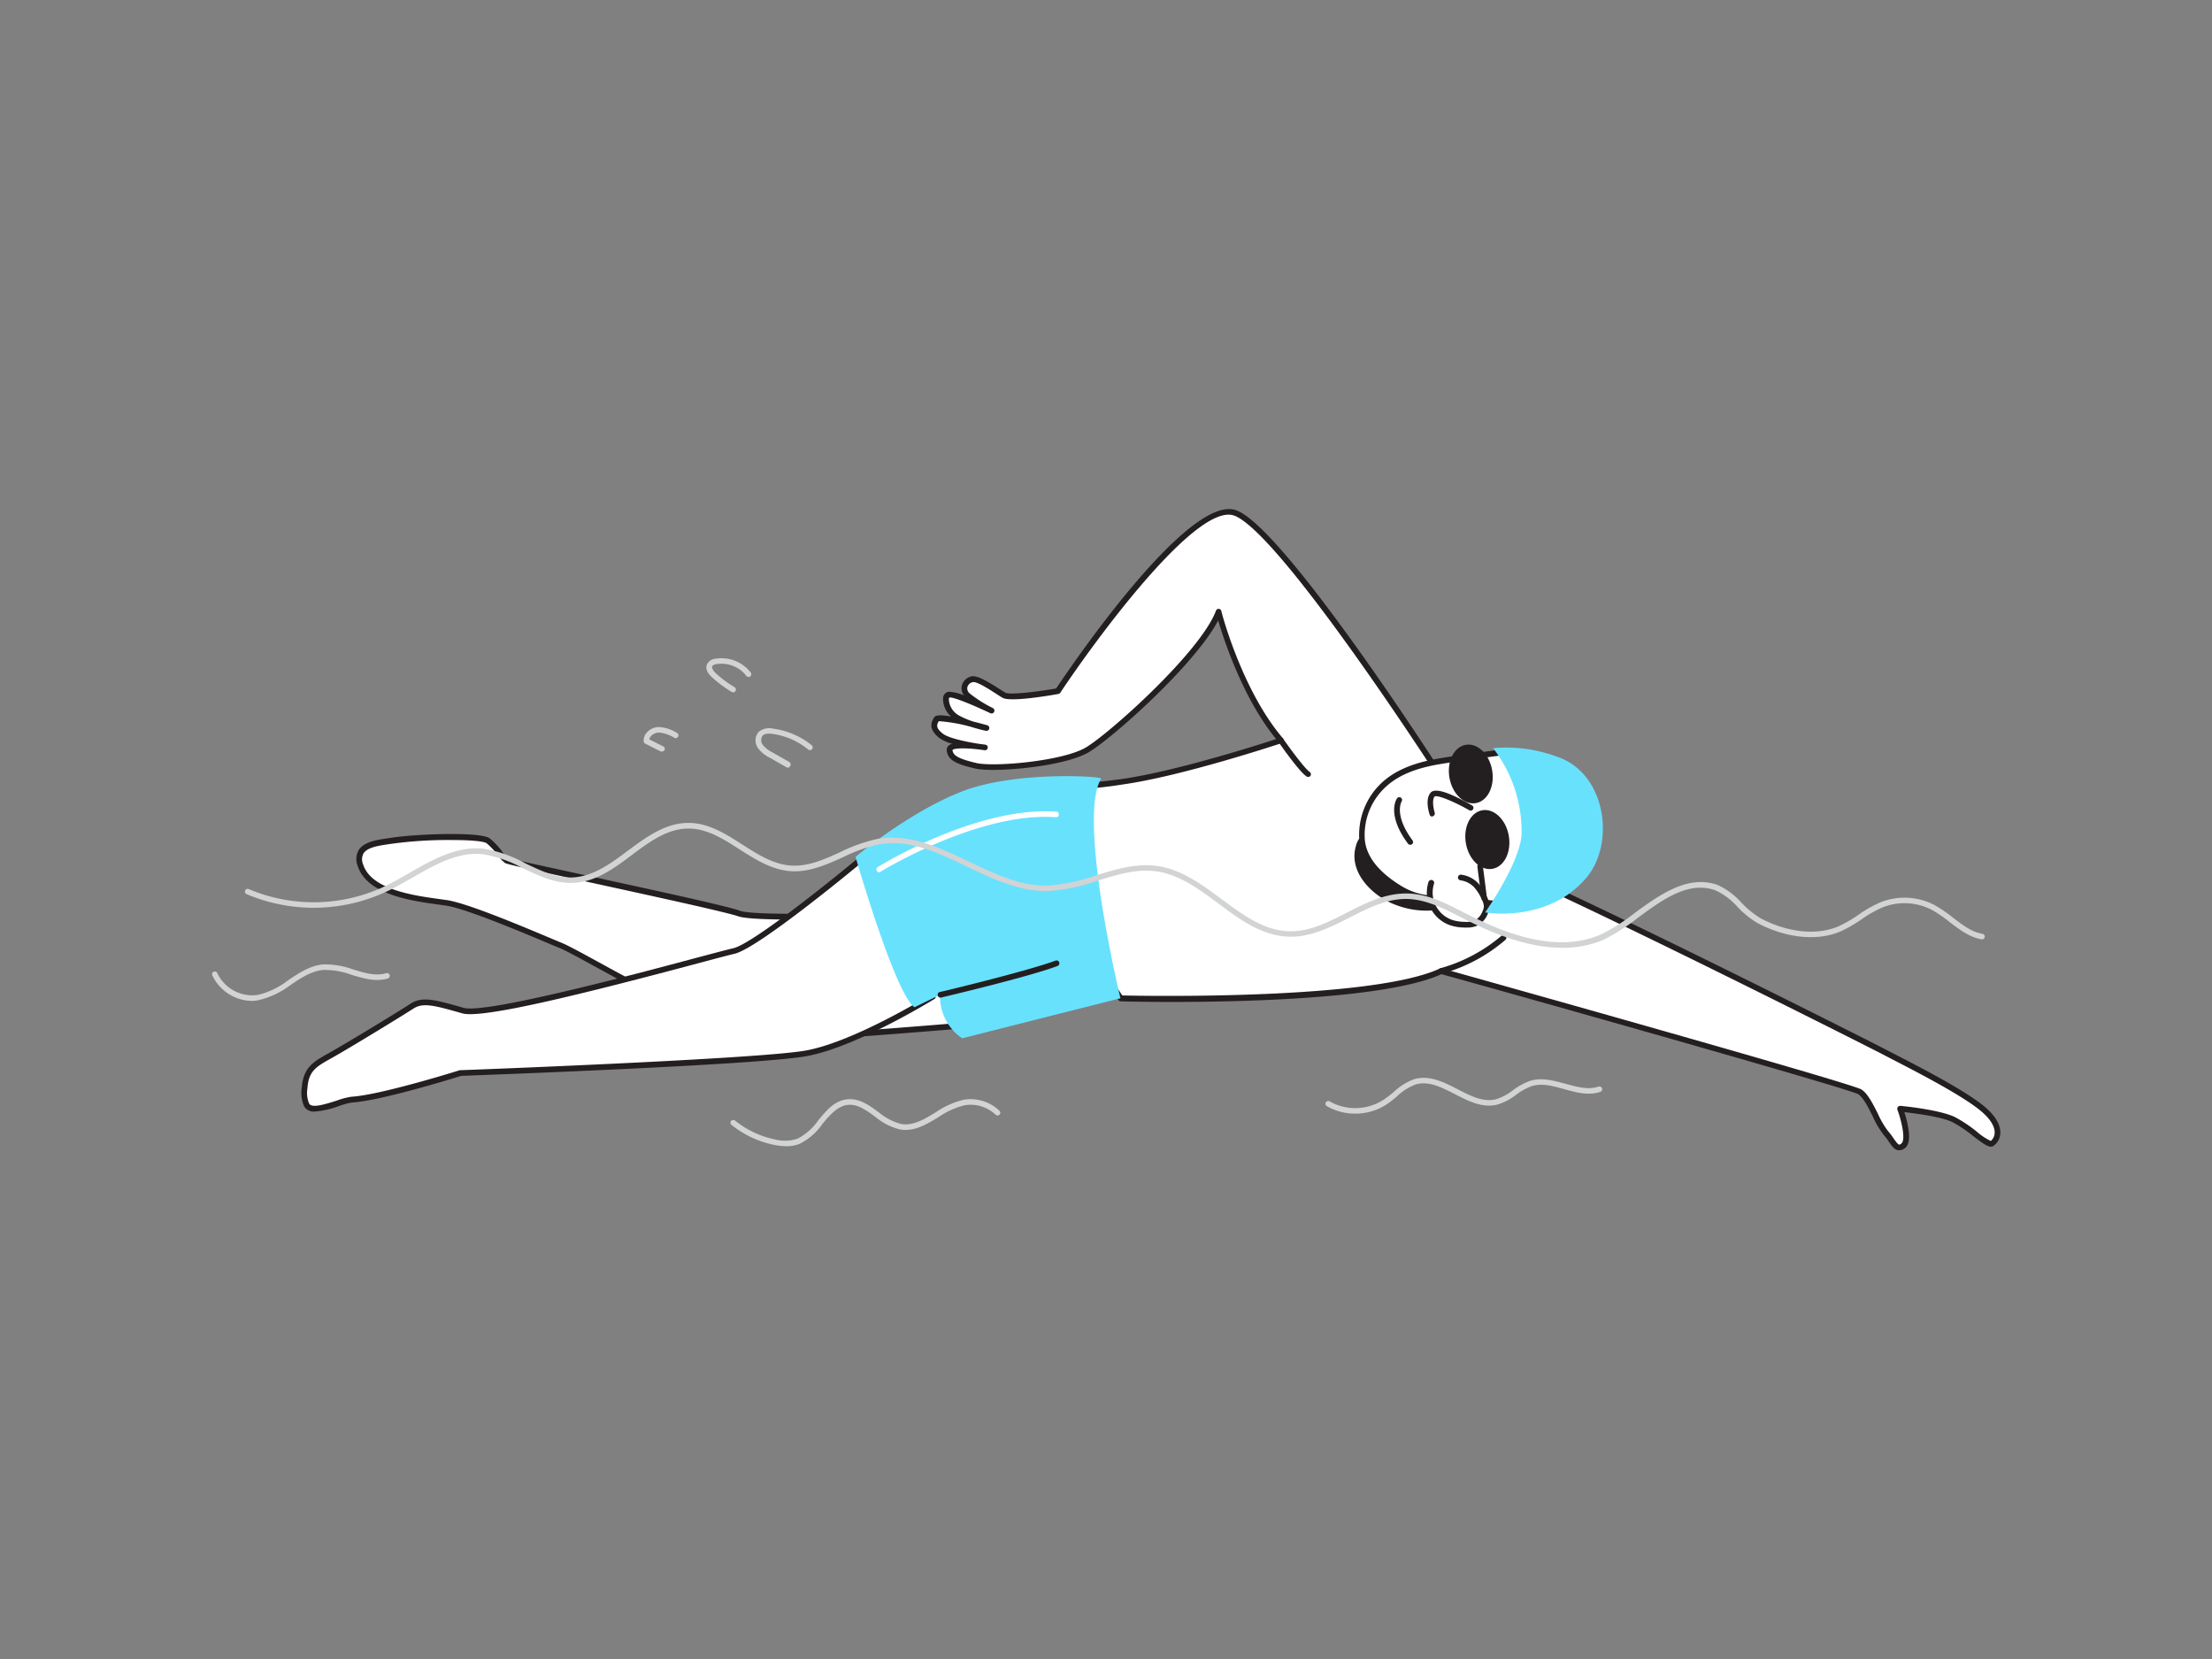 <svg xmlns="http://www.w3.org/2000/svg" viewBox="0 0 400 300"><rect x="0" y="0" width="400" height="300" fill="#808080" stroke="none"/><g id="_45_swimming" data-name="#45_swimming"><path d="M177.13,185.16s-25,2.14-35.85,2.6S106,172.91,101.64,171.07s-16.77-7.2-20.89-7.81c-4.39-.65-13.84-1.43-15.57-6.79-1.23-3.79,3.16-4,5.48-4.39,4.55-.77,16.2-1.07,17.62,0s2.56,3.06,3.27,3.52,38.51,8.3,42.06,9.59,33,0,33,0Z" fill="#fff"/><path d="M140.81,188.29c-8.59,0-24.79-8.88-33.57-13.7-2.69-1.47-4.81-2.63-5.8-3.05l-1.85-.77c-5.36-2.26-15.34-6.47-18.92-7l-1.32-.19c-4.86-.66-13-1.77-14.67-7a3.31,3.31,0,0,1,.17-2.84c.94-1.51,3.28-1.85,5-2.11l.73-.11c4-.67,16.28-1.22,18,.1a13.35,13.35,0,0,1,2.2,2.33,7.06,7.06,0,0,0,1,1.17c.53.21,8.37,1.92,16,3.57,11.23,2.45,24,5.22,26,6,2.73,1,22.63.42,32.76,0a.52.52,0,0,1,.48.28l10.56,20a.5.5,0,0,1,0,.49.52.52,0,0,1-.41.27c-.25,0-25.18,2.15-35.87,2.61ZM81.59,151.9a76,76,0,0,0-10.84.69l-.76.11c-1.51.23-3.58.53-4.26,1.63a2.3,2.3,0,0,0-.06,2c1.47,4.56,9.2,5.62,13.82,6.25l1.34.19c3.7.55,13.76,4.79,19.16,7.07l1.85.77c1,.44,3.08,1.55,5.9,3.1,8.7,4.77,24.75,13.57,33.05,13.57h.47c9.6-.41,30.74-2.18,35.05-2.54l-10-19c-3.39.14-29.39,1.2-32.84-.05-2-.71-15.22-3.6-25.86-5.92-12.52-2.73-16-3.5-16.3-3.72A6.66,6.66,0,0,1,90,154.64a12.09,12.09,0,0,0-2-2.15C87.42,152.08,84.77,151.9,81.59,151.9Z" fill="#231f20"/><path d="M156.26,155S137,171,132.68,172s-43.87,12.22-48.94,10.78-7.31-2.1-9.25-.81-11.19,6.91-14.62,8.85c-2.73,1.53-4.52,2.39-4.79,5.93a5.57,5.57,0,0,0,.38,3.1c1.07,1.87,6.31-.88,8.14-1C69,198.54,83.29,194,83.29,194s53.42-1.93,62.38-3.54,23-10.27,23-10.27" fill="#fff"/><path d="M56.93,201a2,2,0,0,1-1.92-.91,6,6,0,0,1-.44-3.4c.27-3.67,2.14-4.72,4.72-6.16l.32-.18c3.54-2,12.71-7.58,14.59-8.83,2.14-1.41,4.49-.74,9.64.73,3.94,1.12,30.74-6,42.18-9.07,3.28-.87,5.65-1.5,6.55-1.7,3.33-.74,16.73-11.41,23.36-16.94a.51.51,0,1,1,.66.79c-.79.66-19.4,16.17-23.79,17.15-.88.2-3.25.83-6.51,1.7-20,5.33-39,10.11-42.69,9.07-5-1.43-7.09-2-8.83-.87s-11.1,6.87-14.65,8.87l-.32.18c-2.56,1.43-4,2.22-4.2,5.33a5,5,0,0,0,.31,2.82c.52.9,3.2,0,5-.56a13.11,13.11,0,0,1,2.67-.7c5.25-.31,19.44-4.75,19.58-4.8l.13,0c.54,0,53.49-2,62.3-3.53s22.69-10.12,22.83-10.21a.52.52,0,0,1,.71.17.51.51,0,0,1-.17.71c-.57.35-14.24,8.74-23.18,10.34s-59.36,3.44-62.38,3.55c-1.19.37-14.51,4.51-19.75,4.82a12.92,12.92,0,0,0-2.42.66A15.78,15.78,0,0,1,56.93,201Z" fill="#231f20"/><path d="M262.43,153c6.69,1,75.16,35.54,78.22,37.14s14.15,7.08,18,10.46,2.25,5.63,1.44,6.11-4.18-3.06-6.91-4.34-9.65-1.93-9.65-1.93,1.93,5.3.64,6.59-1.77-.64-3.21-2.25-2.9-6.27-4.67-7.4-75.69-21.82-75.69-21.82c-13,6.11-58,4.94-58,4.94C194.28,168.46,186.42,142,186.42,142s5.47.87,16.4-.65,28.79-7.48,28.79-7.48c-7.61-8.88-11.26-23.21-11.26-23.21-3,7.72-19.4,22.3-23.8,24.89s-16.94,3.63-20.15,2.87-4.61-1.39-4.72-2.87,6.43-.45,6.43-.45-6.32-.75-8-2.14-1.18-2.25-.75-3,9,1.61,9,1.61a20.91,20.91,0,0,1-5.26-1.82c-2-1.18-2.68-4-1.5-4.18s7.72,2.89,7.72,2.89a23,23,0,0,1-4.39-2.78,1.67,1.67,0,0,1,.85-2.9c1.18-.21,4.4,2.15,5.69,2.9s9.75-.75,9.75-.75,23.59-35.6,32.17-32.17,36.44,46.63,36.44,46.63" fill="#fff"/><path d="M343.41,208h-.11c-.71-.06-1.18-.74-1.72-1.53a13.44,13.44,0,0,0-1-1.31,16.14,16.14,0,0,1-1.93-3.29c-.81-1.61-1.72-3.44-2.62-4-1.74-1-54.81-16-75.37-21.71-13.16,6-56.19,5-58,4.91a.52.52,0,0,1-.41-.22c-8.32-12-16.23-38.4-16.3-38.67a.52.52,0,0,1,.1-.48.5.5,0,0,1,.47-.17c.06,0,5.54.84,16.25-.65,9.53-1.33,24.53-6.1,28-7.23-5.93-7.24-9.39-17.74-10.49-21.46-4.17,8-19.14,21.31-23.42,23.85-4.47,2.64-17.21,3.71-20.54,2.93s-5-1.5-5.12-3.34a1,1,0,0,1,.33-.79,1.63,1.63,0,0,1,.67-.34,7.55,7.55,0,0,1-2.41-1.1c-2-1.65-1.35-2.84-.9-3.62.15-.26.38-.67,3.08-.22a4.25,4.25,0,0,1-1.43-3.4,1.22,1.22,0,0,1,1-1.07,7.78,7.78,0,0,1,2.79.67,2.1,2.1,0,0,1-.36-1.91,2.29,2.29,0,0,1,1.75-1.55c1-.18,2.78.87,5,2.28.43.27.8.52,1.09.68.69.4,5.17-.07,9.18-.77,2.06-3.08,24-35.64,32.67-32.18s35.54,45.06,36.68,46.83a.51.51,0,0,1-.86.56c-.28-.43-27.88-43.1-36.21-46.43-6.72-2.69-25,22.17-31.54,32a.49.49,0,0,1-.34.22c-2,.36-8.76,1.48-10.1.69-.3-.17-.69-.42-1.13-.71-1.13-.73-3.49-2.26-4.21-2.12a1.28,1.28,0,0,0-1,.84,1.15,1.15,0,0,0,.37,1.18,22.82,22.82,0,0,0,4.26,2.69.52.52,0,0,1-.45.93c-3.07-1.46-6.78-3-7.4-2.85,0,0-.12,0-.15.23a3.54,3.54,0,0,0,1.81,3,14.46,14.46,0,0,0,2.68,1.13c.74.18,1.55.4,2.45.65a.51.51,0,0,1,.37.61.52.52,0,0,1-.61.39c-.07,0-1.11-.23-2.37-.62a29.4,29.4,0,0,0-6.15-1.12c-.38.68-.58,1.19.7,2.23,1.07.87,4.46,1.54,6.59,1.87l1.2.16a.51.51,0,0,1-.14,1l-1.21-.16c-2.33-.27-4.38-.24-4.66.12.09,1,1.14,1.61,4.33,2.35s15.58-.33,19.78-2.81S217,118,219.87,110.48a.51.51,0,0,1,1,.06c0,.14,3.71,14.32,11.15,23a.55.55,0,0,1,.11.48.54.54,0,0,1-.34.35c-.18.06-18,6-28.87,7.5a68.91,68.91,0,0,1-15.76.74c1.35,4.37,8.4,26.6,15.79,37.4,3.71.09,45.25.85,57.46-4.89a.51.51,0,0,1,.36,0c7.58,2.13,74.05,20.75,75.83,21.89,1.14.72,2.08,2.6,3,4.42a15.79,15.79,0,0,0,1.78,3.06,13.14,13.14,0,0,1,1.07,1.41c.35.5.75,1.07,1,1.09a.82.82,0,0,0,.43-.26c.72-.73,0-4-.77-6.06a.54.54,0,0,1,.08-.49.51.51,0,0,1,.46-.2c.28,0,7,.67,9.82,2a24.87,24.87,0,0,1,4,2.66,10.68,10.68,0,0,0,2.53,1.68,2,2,0,0,0,.69-1.36c.07-.8-.27-2.13-2.29-3.89-3.27-2.86-12-7.33-16.16-9.48l-1.75-.91c-3.23-1.69-71.52-36.14-78.05-37.09a.53.53,0,0,1-.44-.59.51.51,0,0,1,.59-.43c6.79,1,75,35.43,78.38,37.2l1.74.9c4.22,2.17,13,6.68,16.37,9.62,2.34,2.05,2.73,3.73,2.63,4.77a2.85,2.85,0,0,1-1.26,2.17c-.73.44-1.81-.39-3.61-1.77a24,24,0,0,0-3.79-2.55c-2.08-1-6.8-1.58-8.68-1.8.54,1.69,1.46,5.17.26,6.37A1.66,1.66,0,0,1,343.41,208Z" fill="#231f20"/><path d="M252.37,163.1a14.05,14.05,0,0,0,7.38.9,3.77,3.77,0,0,0,2.37-1.18,4.48,4.48,0,0,0,.73-2,9.18,9.18,0,0,0,.17-4.35c-.68-2.41-3.15-3.84-5.52-4.66-3.17-1.1-10.51-3.43-11.86,1.23S248.63,161.67,252.37,163.1Z" fill="#231f20"/><path d="M257.75,164.67a15.53,15.53,0,0,1-5.55-1.11h0c-3.78-1.43-8.46-5.68-7-10.61a3.91,3.91,0,0,1,2-2.53c2.78-1.44,7.3-.14,10.46,1s5.23,2.84,5.84,5a9.71,9.71,0,0,1-.16,4.57,4.83,4.83,0,0,1-.83,2.18,4.18,4.18,0,0,1-2.67,1.36A12,12,0,0,1,257.75,164.67Zm-5.2-2a13.51,13.51,0,0,0,7.11.88,3.26,3.26,0,0,0,2.07-1,4.19,4.19,0,0,0,.64-1.75,8.93,8.93,0,0,0,.18-4.11c-.66-2.31-3.2-3.63-5.22-4.33-1.72-.6-7-2.43-9.67-1a3,3,0,0,0-1.54,1.92C244.87,157.55,249.13,161.33,252.55,162.63Z" fill="#231f20"/><path d="M263.91,162.68c.73,0,1.47.09,2.22.2a96.27,96.27,0,0,0,10.6.87c1.21,0,2.3-9.09,2.35-9.86a27.57,27.57,0,0,0-1.05-9.73c-.8-2.68-2.47-8.61-5.93-8.17-4,.51-8,1-12,1.7-3.52.6-7.08,1.72-9.74,4.11a12.44,12.44,0,0,0-4,10.25c.46,3.91,3.77,6.73,7,8.64C256.93,162.86,260.26,162.5,263.91,162.68Z" fill="#fff"/><path d="M276.73,164.27h0a99.62,99.62,0,0,1-10.66-.88c-.66-.09-1.35-.15-2.18-.19h0l-1.86-.06c-3-.08-5.87-.15-9-2-4.38-2.63-6.8-5.67-7.2-9A12.86,12.86,0,0,1,250,141.42c2.33-2.1,5.6-3.48,10-4.23,3.85-.66,7.71-1.17,12-1.71,3.79-.48,5.58,5.46,6.43,8.31l.06.22a28.16,28.16,0,0,1,1.08,9.91C279.59,154,278.69,164.27,276.73,164.27Zm0-1h0Zm-4.3-26.75h-.29c-4.28.55-8.13,1.05-12,1.7-4.19.72-7.29,2-9.47,4a11.77,11.77,0,0,0-3.85,9.8c.35,3,2.61,5.8,6.7,8.26,2.87,1.72,5.59,1.78,8.46,1.85.62,0,1.25,0,1.9.07h0c.85,0,1.57.1,2.26.2a98.27,98.27,0,0,0,10.45.86c.79-.8,1.81-7.72,1.92-9.38a27,27,0,0,0-1-9.54l-.07-.22C276.72,141.59,275.2,136.49,272.45,136.49Z" fill="#231f20"/><path d="M264.14,158.67a4.78,4.78,0,0,1,2.7,1.33,8.23,8.23,0,0,1,1.54,2.39,3.34,3.34,0,0,1,.44,1.49,2.85,2.85,0,0,1-.26,1.07,3.66,3.66,0,0,1-1.64,1.94,4.32,4.32,0,0,1-2.05.32,8.63,8.63,0,0,1-2.26-.32,5.76,5.76,0,0,1-3.8-7.25" fill="#fff"/><path d="M265.19,167.73h-.33a8.6,8.6,0,0,1-2.4-.34,6.26,6.26,0,0,1-4.14-7.9.51.51,0,0,1,1,.31,5.24,5.24,0,0,0,3.46,6.61,8.21,8.21,0,0,0,2.12.29,4,4,0,0,0,1.82-.26,3.22,3.22,0,0,0,1.38-1.68,2.16,2.16,0,0,0,.23-.87,3.09,3.09,0,0,0-.39-1.27,8,8,0,0,0-1.44-2.25,4.24,4.24,0,0,0-2.4-1.18.52.52,0,0,1-.45-.58.52.52,0,0,1,.58-.44,5.21,5.21,0,0,1,3,1.47,8.63,8.63,0,0,1,1.65,2.54,3.89,3.89,0,0,1,.49,1.72,3.65,3.65,0,0,1-.3,1.26,4.11,4.11,0,0,1-1.89,2.2A4.39,4.39,0,0,1,265.19,167.73Z" fill="#231f20"/><path d="M266,146.12s-5.94-3.38-6.86-2.41-.09,3.45-.09,3.45" fill="#fff"/><path d="M259,147.66a.49.49,0,0,1-.47-.34c-.1-.28-.9-2.8.19-4s5.13,1,7.48,2.33a.49.49,0,0,1,.18.68.5.5,0,0,1-.68.19c-2.84-1.62-5.77-2.79-6.26-2.5-.51.54-.25,2.09,0,2.94a.51.51,0,0,1-.32.63A.41.41,0,0,1,259,147.66Z" fill="#231f20"/><path d="M255,152.76a.49.49,0,0,1-.4-.21c-3.88-5.22-2.1-8-2-8.13a.5.5,0,1,1,.83.55c0,.05-1.4,2.41,2,7a.5.5,0,0,1-.1.7A.54.54,0,0,1,255,152.76Z" fill="#231f20"/><ellipse cx="265.96" cy="139.97" rx="3.92" ry="5.35" transform="translate(-19.84 47) rotate(-9.74)" fill="#231f20"/><ellipse cx="267.65" cy="151.38" rx="3.92" ry="5.35" transform="matrix(0.99, -0.17, 0.17, 0.99, -21.75, 47.45)" fill="#231f20"/><path d="M270,135.29a24.65,24.65,0,0,1,5.15,15.54C274.9,156,268.56,165,268.56,165s11.31,2,18.31-6.28c5.29-6.27,3.54-18.87-5.22-21.85A26.39,26.39,0,0,0,270,135.29Z" fill="#68e1fd"/><path d="M199.12,140.8c.26-.43-15.76-1.45-25.41,2.41s-19,11.74-19,11.74,7.13,24.77,10.66,27.19l4.62-2.26a9.14,9.14,0,0,0,4,7.88l28.62-7.24S194.77,147.88,199.12,140.8Z" fill="#68e1fd"/><line x1="267.65" y1="156.66" x2="268.38" y2="162.39" fill="#fff"/><path d="M268.38,162.89a.5.5,0,0,1-.49-.43l-.73-5.73a.49.49,0,0,1,.43-.56.51.51,0,0,1,.56.43l.73,5.73a.5.5,0,0,1-.43.56Z" fill="#231f20"/><path d="M170,180.4a.52.52,0,0,1-.12-1c.15,0,15.74-3.75,21-5.69a.51.51,0,0,1,.66.31.52.52,0,0,1-.3.66c-5.32,2-20.48,5.57-21.12,5.72Z" fill="#231f20"/><path d="M159,157.74a.51.51,0,0,1-.44-.24.52.52,0,0,1,.17-.71c.73-.46,18.14-11.1,32.41-10a.52.52,0,0,1-.08,1c-13.93-1.11-31.61,9.71-31.79,9.82A.52.52,0,0,1,159,157.74Z" fill="#fff"/><path d="M260.61,176.1a.52.52,0,0,1-.49-.37.51.51,0,0,1,.34-.64,29,29,0,0,0,11.06-5.88.51.51,0,0,1,.73,0,.53.53,0,0,1,0,.73,29.55,29.55,0,0,1-11.48,6.13Z" fill="#231f20"/><path d="M236.54,140.49a.47.47,0,0,1-.28-.09c-1.32-.86-4.69-5.68-5.07-6.23a.51.51,0,1,1,.84-.59c1,1.44,3.82,5.32,4.79,6a.52.52,0,0,1,.15.72A.51.51,0,0,1,236.54,140.49Z" fill="#231f20"/><path d="M282.4,171.38c-6.38,0-12.77-2.76-17.53-5.17l-.59-.3c-3.21-1.64-6.52-3.33-10-3.35h-.07c-3.57,0-6.93,1.71-10.18,3.37s-6.82,3.46-10.61,3.46h-.23c-4.9-.1-9-3.1-12.86-6-3.45-2.56-7-5.22-11.15-5.81-3.6-.52-7.06.55-10.73,1.68a32.88,32.88,0,0,1-9,1.88c-5.19.07-9.95-2.21-14.6-4.44-5.37-2.56-10.44-5-15.91-4a28.24,28.24,0,0,0-6.54,2.33c-3,1.35-6.12,2.75-9.49,2.5s-6.32-2.12-9.16-3.93c-3-1.93-5.86-3.74-9.18-3.77h-.06c-3.81,0-7,2.34-10.3,4.82s-6.61,4.89-10.64,5c-3.21.13-6.13-1.28-9-2.64a22.72,22.72,0,0,0-7.33-2.55c-4.51-.44-8.67,1.95-12.71,4.27-1.51.86-3.07,1.76-4.64,2.5a31.11,31.11,0,0,1-25.25.48.5.5,0,1,1,.4-.91,30.11,30.11,0,0,0,24.42-.47c1.54-.73,3.08-1.61,4.57-2.47,4.18-2.39,8.49-4.87,13.31-4.4A23.34,23.34,0,0,1,95,156.12c2.84,1.36,5.52,2.64,8.49,2.55,3.72-.14,7-2.54,10.08-4.86,3.32-2.46,6.76-5,10.9-5h.07c3.6,0,6.71,2,9.71,3.92,2.74,1.75,5.56,3.55,8.69,3.78s6-1.05,9-2.42a29.57,29.57,0,0,1,6.78-2.4c5.78-1,11.24,1.6,16.51,4.12,4.55,2.18,9.24,4.42,14.15,4.34a32.3,32.3,0,0,0,8.76-1.84c3.61-1.11,7.34-2.26,11.16-1.71,4.37.63,8.05,3.36,11.61,6,4,2.94,7.7,5.71,12.28,5.8,3.61.08,6.9-1.59,10.36-3.36s6.85-3.47,10.71-3.47,7.18,1.77,10.49,3.46l.59.29c6.5,3.3,16.08,7.26,24.24,3.62a35.4,35.4,0,0,0,6-3.82c4.5-3.29,9.61-7,15-5.1a13.16,13.16,0,0,1,4.36,3.24,16.84,16.84,0,0,0,3.36,2.75c4.87,2.61,10.14,3.18,14.09,1.53a24,24,0,0,0,3.68-2.12,22.89,22.89,0,0,1,4-2.27,11.78,11.78,0,0,1,9.75.51,25.38,25.38,0,0,1,3.33,2.27c1.72,1.33,3.35,2.59,5.35,2.94a.5.5,0,0,1,.4.58.51.51,0,0,1-.58.41c-2.23-.4-4-1.79-5.78-3.13a22.57,22.57,0,0,0-3.19-2.19,10.75,10.75,0,0,0-8.91-.46,21.79,21.79,0,0,0-3.84,2.18,24.53,24.53,0,0,1-3.84,2.2c-4.23,1.77-9.82,1.18-15-1.57A16.81,16.81,0,0,1,314.2,164a12.2,12.2,0,0,0-4-3c-4.89-1.75-9.55,1.67-14.06,5a36.22,36.22,0,0,1-6.16,3.94A18.44,18.44,0,0,1,282.4,171.38Z" fill="#d1d3d4"/><path d="M142.48,138.82a.45.45,0,0,1-.25-.07l-3-1.71a6,6,0,0,1-2.13-1.71,2.38,2.38,0,0,1,.11-3,3,3,0,0,1,2.57-.57,14,14,0,0,1,7,3,.5.5,0,0,1,.07.71.5.5,0,0,1-.7.07,12.93,12.93,0,0,0-6.49-2.83c-.87-.12-1.42,0-1.73.29a1.41,1.41,0,0,0,0,1.69,5.34,5.34,0,0,0,1.79,1.39l3,1.71a.51.51,0,0,1,.19.69A.5.5,0,0,1,142.48,138.82Z" fill="#d1d3d4"/><path d="M132.57,125.19a.47.47,0,0,1-.25-.07,20.91,20.91,0,0,1-3.6-2.68c-1.12-1-1.09-1.83-.86-2.33a1.9,1.9,0,0,1,1.58-1,6.7,6.7,0,0,1,6.32,2.51.5.5,0,0,1-.1.7.51.51,0,0,1-.7-.1,5.67,5.67,0,0,0-5.35-2.13c-.26,0-.72.16-.84.43s.38,1,.63,1.19a20.91,20.91,0,0,0,3.43,2.55.5.5,0,0,1-.26.93Z" fill="#d1d3d4"/><path d="M119.71,135.89a.48.48,0,0,1-.23,0l-2.81-1.42a.48.48,0,0,1-.27-.41,2.11,2.11,0,0,1,.56-1.59,3,3,0,0,1,2.08-1,6.73,6.73,0,0,1,3.38,1.07.49.49,0,0,1,.2.67.5.5,0,0,1-.68.21,6,6,0,0,0-2.86-.95,2,2,0,0,0-1.37.65,1.14,1.14,0,0,0-.3.58l2.53,1.28a.5.5,0,0,1,.22.67A.51.51,0,0,1,119.71,135.89Z" fill="#d1d3d4"/><path d="M245.06,201.38a10.24,10.24,0,0,1-5.12-1.35.5.5,0,1,1,.51-.86,9.42,9.42,0,0,0,9.74-.3A20.79,20.79,0,0,0,252,197.5a10.56,10.56,0,0,1,3.77-2.36c2.71-.78,5.31.54,7.82,1.83s4.69,2.4,7,1.79a9.9,9.9,0,0,0,3-1.61,11.58,11.58,0,0,1,3.17-1.72c2.11-.62,4.27,0,6.36.56s4.08,1.13,5.95.5a.49.49,0,0,1,.63.32.5.5,0,0,1-.31.63c-2.16.73-4.38.11-6.53-.49s-4-1.1-5.82-.56a10.75,10.75,0,0,0-2.88,1.58,10.75,10.75,0,0,1-3.33,1.76c-2.7.71-5.25-.6-7.73-1.87s-4.75-2.43-7.08-1.76a9.78,9.78,0,0,0-3.41,2.16,18.67,18.67,0,0,1-1.85,1.44A10.32,10.32,0,0,1,245.06,201.38Z" fill="#d1d3d4"/><path d="M142.17,207.27a11.57,11.57,0,0,1-2.3-.26,18,18,0,0,1-7.59-3.6.5.5,0,0,1-.08-.7.51.51,0,0,1,.71-.08,17,17,0,0,0,7.16,3.4,7.31,7.31,0,0,0,4.13-.11,10.39,10.39,0,0,0,3.79-3.36c1.44-1.74,2.92-3.54,5.23-3.77,2.16-.22,3.91,1.05,5.61,2.29a10.57,10.57,0,0,0,4.13,2.17c2.17.36,4.14-.83,6.22-2.09a15.36,15.36,0,0,1,5.07-2.29,7.56,7.56,0,0,1,6.49,2,.49.49,0,0,1,0,.7.5.5,0,0,1-.71,0,6.57,6.57,0,0,0-5.62-1.7,14.68,14.68,0,0,0-4.74,2.17c-2.14,1.29-4.35,2.63-6.89,2.21a11.16,11.16,0,0,1-4.56-2.34c-1.62-1.18-3.15-2.29-4.92-2.11s-3.19,1.76-4.56,3.42a11.06,11.06,0,0,1-4.2,3.65A6.44,6.44,0,0,1,142.17,207.27Z" fill="#d1d3d4"/><path d="M45.63,181a8.08,8.08,0,0,1-7.21-4.56.5.5,0,1,1,.9-.42,7,7,0,0,0,7.32,3.89,14.34,14.34,0,0,0,5.45-2.64C54,176,56,174.62,58.4,174.4a14.58,14.58,0,0,1,5.49.92c2.11.64,4.11,1.24,6,.65a.5.5,0,0,1,.29.95c-2.22.69-4.46,0-6.62-.64a13.73,13.73,0,0,0-5.11-.88c-2.12.19-3.93,1.39-5.85,2.67a15.47,15.47,0,0,1-5.84,2.79A7.59,7.59,0,0,1,45.63,181Z" fill="#d1d3d4"/></g></svg>